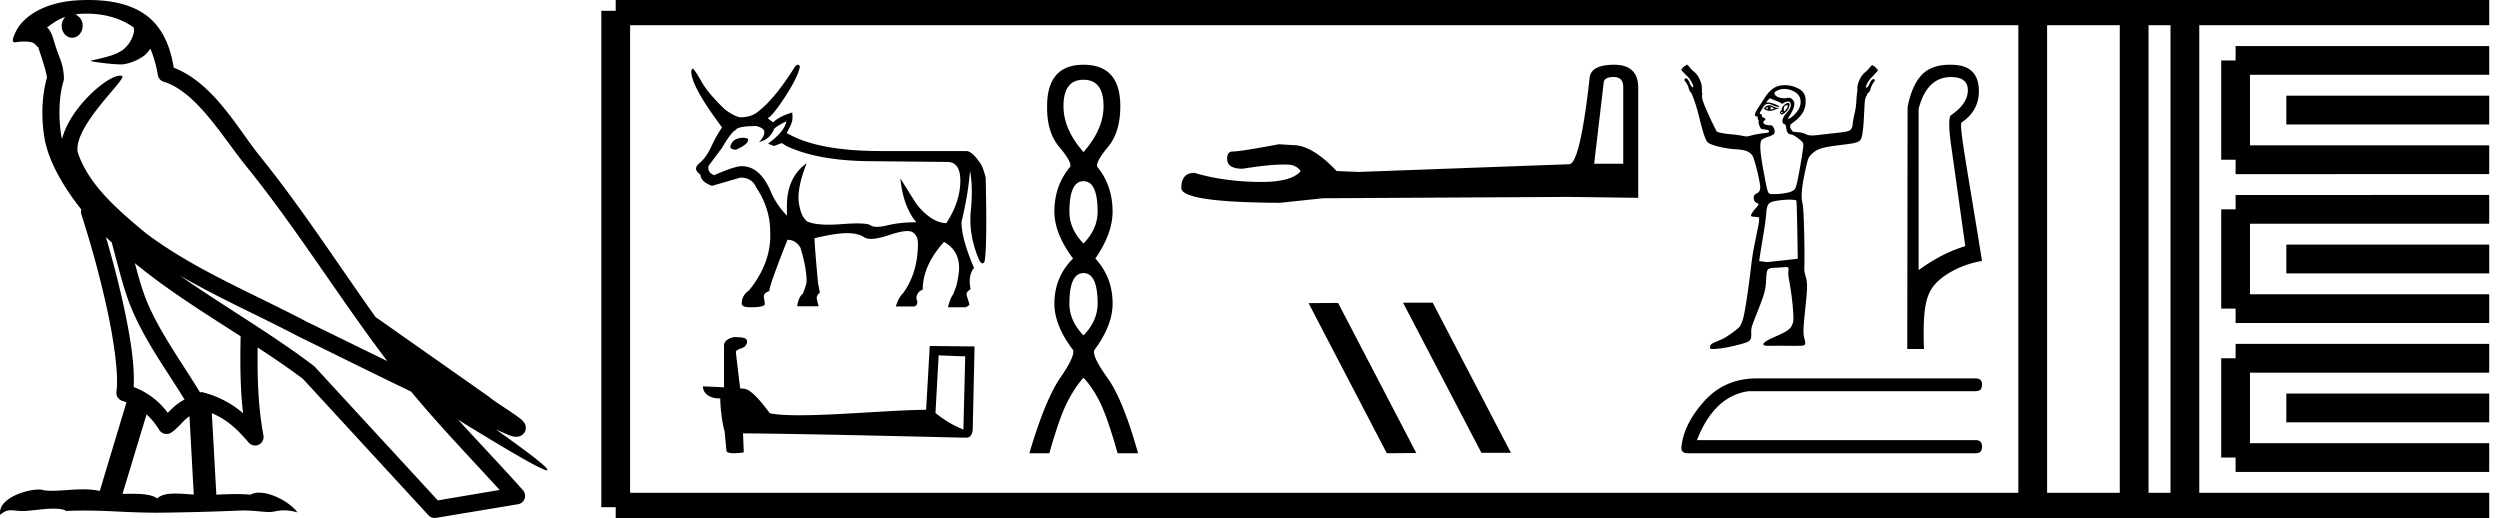 <svg xmlns="http://www.w3.org/2000/svg" width="86.875" height="18"><path d="M3.01.474c.693 0 1.247.2 1.634.479.006.053.02.107.009.16-.05.248-.195.477-.396.63-.316.207-.697.267-1.057.356-.09.01-.019.031.031.04.23.04.707.099.971.099l.052-.001c.278-.032.54-.148.766-.311.079-.067.147-.15.205-.236.147.346.227.713.26.917.018.11.096.2.202.233 1.139.349 2.038 1.91 2.88 2.949 1.729 2.137 3.199 4.526 4.892 6.76-.937-.456-1.87-.916-2.81-1.374-1.92-1.01-3.92-1.816-5.604-3.09l-.008-.008c-.97-.808-1.963-1.66-2.339-2.793-.148-.92 1.757-2.577 1.542-2.646a.207.207 0 0 0-.064-.01c-.458 0-1.753 1.128-2.019 2.202-.003-.014-.01-.03-.014-.045-.073-.356-.154-1.256.068-1.98a.29.29 0 0 0 .01-.103 1.968 1.968 0 0 0-.123-.634c-.063-.17-.139-.344-.26-.765-.031-.108-.142-.328-.208-.345.186-.138.375-.28.645-.375a.434.434 0 0 0-.132.314c0 .23.164.415.365.415.2 0 .364-.186.364-.415V.894a.411.411 0 0 0-.255-.39c.053-.007.096-.019.154-.022.081-.006.16-.008.238-.008zm.67 7.763c.065.065.135.124.202.187.214.78.412 1.64.692 2.305.483 1.145 1.216 2.141 1.84 3.154a1.814 1.814 0 0 0-.385.27 6.831 6.831 0 0 0-.199.193 2.61 2.61 0 0 0-1.186-.897c.045-.723-.108-1.712-.34-2.787a34.903 34.903 0 0 0-.624-2.425zm1.006.908c1.149.945 2.428 1.738 3.676 2.54-.018.91-.018 1.778.084 2.675a3.411 3.411 0 0 0-1.437-.736c-.02 0-.037.012-.057.012-.649-1.063-1.383-2.06-1.837-3.134-.156-.37-.293-.85-.429-1.357zm.407 5.254a2.5 2.5 0 0 1 .44.541.3.3 0 0 0 .257.14.29.29 0 0 0 .17-.053c.215-.156.347-.324.476-.446.047-.045.097-.08.148-.117l.149 2.722c-.213-.014-.435-.035-.637-.035-.264 0-.495.036-.633.172-.169-.134-.497-.164-.89-.164-.102 0-.207.002-.316.004l.836-2.764zM6.25 9.574c1.354.787 2.784 1.414 4.135 2.125a.244.244 0 0 0 .006.003c1.295.631 2.586 1.28 3.894 1.904.984 1.189 2.052 2.295 3.078 3.42l-2.15.362-4.267-4.635a.288.288 0 0 0-.037-.036c-1.499-1.137-3.152-2.082-4.66-3.143zM3.076 0c-.135 0-.273.005-.411.013C1.58.083.792.54.523 1.157c-.04.093-.146.314-.007.314a2.35 2.35 0 0 1 .341-.028c.418 0 .38.172.47.194.09.282.29.846.303 1.068-.244.86-.153 1.763-.064 2.198.15.732.63 1.584 1.261 2.38a.285.285 0 0 0 0 .166 35.3 35.3 0 0 1 .903 3.336c.251 1.168.393 2.277.317 2.823a.294.294 0 0 0 .221.328c.045.011.084.031.127.045l-.928 3.079a2.847 2.847 0 0 0-.593-.055c-.381 0-.756.05-1.064.05-.125 0-.24-.008-.34-.032a.546.546 0 0 0-.125-.012c-.436 0-1.428.306-1.34.879.15-.128.257-.159.375-.159.11 0 .23.027.405.027h.027c.254-.004.697-.083 1.053-.083.18 0 .338.02.438.08.236-.01.45-.013.649-.013.85 0 1.447.07 2.5.075a89.565 89.565 0 0 0 2.974-.079c.45.003.697.054.922.054h.04c.134-.004.265-.057.48-.057.123 0 .273.017.468.07-.25-.341-.877-.685-1.33-.685a.591.591 0 0 0-.302.071 5.081 5.081 0 0 0-.508-.022c-.22 0-.448.01-.678.02l-.157-2.83c.487.203.857.517 1.281 1.021a.295.295 0 0 0 .513-.246c-.192-1.039-.213-2.019-.202-3.06.54.354 1.072.713 1.576 1.094l4.36 4.738a.29.29 0 0 0 .263.09c.95-.159 1.9-.315 2.849-.474a.294.294 0 0 0 .23-.193.298.298 0 0 0-.06-.297c-.741-.83-1.508-1.631-2.25-2.445 1.269.78 2.875 1.755 3.08 1.755.022 0 .027-.013.012-.04-.094-.163-.9-.755-1.775-1.373.14.058.276.12.415.177l.017.01c.103.035.16.059.27.062a.286.286 0 0 0 .108-.016.317.317 0 0 0 .188-.152.32.32 0 0 0 .023-.238c-.017-.05-.038-.077-.054-.098-.061-.085-.103-.109-.162-.154a4.553 4.553 0 0 0-.205-.149c-.153-.105-.336-.223-.493-.328a4.992 4.992 0 0 1-.328-.233.307.307 0 0 0-.028-.025l-3.892-2.736c-.008-.006-.02-.001-.028-.006-1.333-1.869-2.588-3.825-4.046-5.627-.744-.92-1.598-2.528-2.985-3.064-.067-.396-.218-1.127-.755-1.649C4.827.26 4.168.056 3.427.011A5.728 5.728 0 0 0 3.076 0zM25.85 4.787q-.407 0-.472.314v.019q.047.083.194.083.425-.185.425-.342v-.018q0-.037-.148-.056zm1.477-.572q-.065.36-.637.775l.203.083.277-.101.138.092q1.062.508 2.817.536l2.752.027h.037q.47 0 .457.688-.014.716-.485 1.436-.296 0-.6-.226-.305-.226-.5-.53-.193-.306-.498-.795.093.97.554 1.524-.563 0-1.002.106-.219.053-.365.053-.147 0-.221-.053-.092-.066-.457-.066-.222 0-.545.024-.249.02-.455.02-.501 0-.75-.112-.23-.194-.29-.679-.06-.485.272-1.343-.684.489-.684 1.486v.333q-.341-.351-.535-.776-.379-.942-1.035-.942-.249 0-.96.314-.24-.101-.194-.323l.462-.619q.332-.563.48-.628.074-.138.72-.138.277.074.277.203 0 .175-.184.35.35-.073.508-.415 0-.083.443-.304zm.398-1.965q-.045 0-.103.072-.701 1.117-1.274 1.551-.222.194-.6.203-.185 0-.563-.277-.564-.545-.785-.923-.25-.444-.324-.49-.037 0-.055.093 0 .526 1.071 1.948-.203.296-.378.674-.176.379-.416.577-.24.199.046.393 0 .24.397.388l.988-.287q.397 0 .545.333.49.738.49 1.542.055 1.071-.74 2.05-.249.166-.249.461 0 .12.305.12.499 0 .499-.12l-.037-.249q0-.13.194-.194v-.018q0-.176.628-1.764.286 0 .452.277.213.702.213 1.164 0 .101-.13.434-.157.12-.194.434h.74l-.056-.231q-.037-.139.101-.24l-.064-.342q-.12-1.302-.12-1.533v-.018q.73-.176 1.122-.176.392 0 .604.143.085.057.237.057.23 0 .618-.13.419-.142.643-.142.119 0 .183.04.185.115.185.392 0 1.016-.517 1.727-.167.166-.25.462h.637q.167-.056.074-.277.019-.24.222-.305 0-.84.739-1.662.517.286.526.886 0 .231-.092.628l-.111.305q-.102.12-.185.453h.61q.11-.047.138-.102l-.092-.296q-.046-.129.13-.23-.093-.49.12-.74-.435-1.015-.435-1.597.231-.95.296-1.782.11.582.027 1.395-.083.812.277 1.68.07.146.129.146.04 0 .074-.072.093-.526.037-2.909-.073-.295-.157-.452-.295-.453-.507-.471h-2.983q-2.207 0-3.269-.628.176-.314.194-.43.018-.115 0-.281-.443.13-.665.342l-.185-.139q.194-.12.62-.776.424-.655.498-1.025-.031-.062-.073-.062zm4.893 10.098c.488.021.755.032.87.032h.053l-.063 2.547a3.738 3.738 0 0 1-.97-.576l.11-2.003zm-7.107-.634c-.163.031-.377.131-.351.325v1.42c-.315-.015-.64-.031-.734-.031 0 .178.147.42.603.42.005.403.078.896.152 1.147l.063.66c0 .074.125.095.262.095.162 0 .34-.031.34-.031l-.026-.66c2.59.02 7.527.151 7.773.151.126 0 .21-.136.21-.325l.063-2.846-1.557-.016-.126 2.217c-1.127.006-3.076.19-4.402.19-.42 0-.781-.017-1.028-.069-.052-.058-.54-.765-.849-.844a1.36 1.36 0 0 0-.183-.02c-.053-.43-.105-.86-.152-1.285.094-.12.309-.09.366-.252.058-.078.021-.21-.089-.215-.063-.026-.235-.031-.309-.031zm12.141-8.942q.696 0 .696.917 0 .806-.696 1.596-.696-.79-.696-1.596 0-.917.696-.917zm0 3.525q.49 0 .49 1.059 0 .6-.49 1.107-.49-.506-.49-1.107 0-1.06.49-1.06zm0 3.193q.49 0 .49 1.06 0 .6-.49 1.106-.49-.506-.49-1.107 0-1.059.49-1.059zm0-7.24q-1.265 0-1.265 1.439-.015.9.42 1.414.434.514.387.688-.554.648-.554 1.565 0 .759.648 1.628-.648.648-.648 1.565 0 .759.648 1.613.08.205-.442.964T35.77 15.75h.695q.348-1.233.617-1.763.269-.53.569-.861.316.332.577.861.26.53.609 1.763h.711q-.522-1.865-1.067-2.624-.545-.759-.45-.964.632-.854.632-1.613 0-.917-.601-1.565.6-.87.6-1.628 0-.917-.537-1.565-.047-.174.38-.688.426-.513.426-1.414 0-1.439-1.28-1.439zm18.423.426q.332 0 .332.347v2.668h-1.01l.33-2.81q.017-.205.348-.205zm.016-.426q-.805 0-.852.458-.332 2.983-.71 2.999l-7.324.268-.758-.032q-.852-.9-1.515-.9l-.49-.03q-1.341.252-1.61.252-.189 0-.189.252 0 .347.537.347.921-.146 1.413-.146.09 0 .165.004.269 0 .442.221-.308.381-1.378.381l-.169-.002q-1.215-.031-2.146-.315-.458 0-.458.536.047.49 3.425.505l1.5-.158 8.554-.047 2.4.032V3.023q-.016-.773-.837-.773zm-7.315 8.268l-.016.008 2.719 5.209h1.025l-2.718-5.217zm-2.278.008l-1.025.008 2.718 5.216 1.025-.008-2.718-5.216zm14.939-6.821c.004 0-.015.022-.016.049 0 .027.02.048.016.048-.003 0-.016-.008-.064-.032-.014-.007-.024-.01.016-.033.035-.02.046-.032.048-.032zm.097 0c.006 0 .011.005.033.016.027.014.08.044.08.049.024.005-.063.025-.097.032a.118.118 0 0 1-.024.003c-.014 0-.021-.003-.024-.003-.009 0 .028 0 .032-.032.003-.027-.014-.065 0-.065zm-.048-.048a.184.184 0 0 0-.13.048l-.064.065.064.048a.34.34 0 0 0 .146.033c.037 0 .07-.003.113-.017.044-.013.108-.047.146-.048.066-.003.075-.014 0-.032a.895.895 0 0 1-.162-.065.237.237 0 0 0-.113-.032zm.604-.001h.01c.05 0 .031.065-.032.146-.034.043-.05.065-.065.065s-.019-.035-.016-.081c.005-.093.032-.113.097-.13h.006zm-.14.24c.003 0 .005.001.005.003 0 .006-.019.024-.033.032a.01.01 0 0 1-.005.002l-.011-.002a.016.016 0 0 1-.016-.016c0-.015.018-.016.032-.016.01 0 .02-.003.027-.003zm.182-.32c-.065 0-.21.131-.21.194 0 .025-.025.071-.048.097-.035.038-.027.049 0 .08.013.017.018.033.032.033a.206.206 0 0 0 .08-.032c.166-.096.273-.372.146-.372zm-.129-.485c.111 0 .22.029.323.08.146.074.226.173.243.324.02.174-.059.337-.226.501-.092.09-.167.13-.194.13-.02 0-.017-.015.016-.065.198-.303.238-.49.129-.598-.046-.047-.071-.065-.162-.065-.021 0-.05.015-.08.016h-.033c-.19 0-.342-.07-.355-.162-.007-.045.014-.069.113-.113a.584.584 0 0 1 .226-.048zm-.501.323l.194.08c.107.04.204.081.21.098.003.009.006.016.016.016.015 0 .032-.013.065-.032a.337.337 0 0 1 .145-.049c.066 0 .097.047.097.13 0 .073-.031.138-.177.307-.122.14-.163.318-.033.355.085.025.002.34.227.356.06.004.16.068.258.146.144.114.162.15.162.226 0 .112-.137.933-.21 1.26-.062.275-.083.305-.275.373a2.09 2.09 0 0 1-.517.064l-.056.001h-.025c-.147-.01-.145.022-.275-.663-.156-.817-.173-1.138-.081-1.23a.833.833 0 0 1 .21-.096.771.771 0 0 0 .21-.097c.033-.052.027-.143-.016-.226-.032-.062-.058-.081-.13-.081-.127 0-.225-.04-.225-.097 0-.028.01-.057.032-.065.058-.022.056-.07-.016-.097-.039-.015-.065-.035-.065-.065 0-.027-.014-.063-.032-.064-.093-.005-.012-.092.048-.194.085-.144.11-.155.21-.162.059 0 .144.045.194.065a.624.624 0 0 0 .162.048c.008 0 .023-.009.016-.016-.1-.1-.35-.145-.372-.145h-.08l.064-.081.065-.065zm.679 3.524c.131 0 .231.015.242.033.01.015.024.484.033 1.034l.016.987-.437.048c-.4.041-.535.065-.63.065-.05 0-.096-.01-.146-.016l-.129-.016.016-.097c.005-.057.057-.385.113-.712.057-.327.105-.687.114-.808.025-.376.072-.437.404-.485.117-.017.277-.033.404-.033zM58.608 2.25c-.017 0-.032.014-.032.049a.091.091 0 0 0-.037-.012c-.016 0-.02.014-.012.044a.107.107 0 0 0-.025-.004c-.026 0-.032.017-.023.052a.032.032 0 0 0-.01-.001.058.058 0 0 0-.039.018c-.011.01 0 .036.016.064.092.097.156.159.21.21a.99.99 0 0 1 .178.291c.006.04.012.06 0 .065a.022.022 0 0 1-.01.002c-.01 0-.021-.006-.038-.018a.917.917 0 0 1-.081-.146.336.336 0 0 0-.08-.129.054.054 0 0 0-.035-.014c-.02 0-.036.012-.047.03-.023.023-.01.049.033.097a.663.663 0 0 1 .113.243.45.45 0 0 0 .097.161c.077.195.156.395.258.809.15.602.228.843.324.905.166.107.632.206 1.002.226.3.017.443.086.534.227.059.092.22.728.258 1.018.021.163-.02.246-.129.291-.134.056-.12.267.016.324.043.017.065.038.065.048 0 .01-.042.067-.097.13a1.287 1.287 0 0 0-.146.193c-.05.098-.036.102.146.114l.113.016v.113a3.75 3.75 0 0 1-.065.356c-.028.135-.07.357-.097.485a9.014 9.014 0 0 0-.113.711c-.073.65-.207 1.576-.275 1.827a1.29 1.29 0 0 1-.113.29c-.063.094-.47.385-.63.454-.344.145-.38.16-.405.226a.142.142 0 0 0 0 .097c.008.012.044.016.097.016.157 0 .467-.044.744-.113.577-.143.591-.151.582-.469-.004-.155.02-.214.178-.614.3-.756.321-.855.34-1.213.02-.411.023-.402.42-.42.096-.005.179-.016.242-.016l.067-.001h.014c.024.008.044.044.033.114-.01.056-.008.191.016.307.106.53.185 1.34.145 1.487-.063.234-.15.303-.679.534-.357.156-.45.268-.258.29a.819.819 0 0 0 .075.003l.329-.002c.162 0 .353.003.539.003.092 0 .184-.001.269-.003.163-.004.173-.046.113-.275-.046-.176-.034-.353.049-1.148.063-.607.066-.743 0-.986a1.012 1.012 0 0 1-.049-.275c.007-.044.012-.538 0-1.1-.015-.746-.036-1.057-.064-1.18-.05-.214-.029-.517.08-1.034.105-.497.127-.542.21-.63.185-.196.344-.263.97-.34.79-.097.783-.084.841-.517.022-.163.038-.474.049-.696.018-.381.022-.415.097-.533.004-.006-.001-.01 0-.016 0-.008.002-.009 0-.016.046-.048.095-.085.113-.146a.768.768 0 0 1 .113-.259c.043-.048.055-.074.032-.097a.038.038 0 0 0-.034-.02.078.078 0 0 0-.046.02.263.263 0 0 0-.081.114.917.917 0 0 1-.081.145c-.017.013-.029.018-.039.018-.003 0-.007 0-.01-.002-.011-.006-.005-.025 0-.064a.889.889 0 0 1 .178-.275c.054-.052.12-.13.21-.227.018-.028.028-.053.017-.064a.025.025 0 0 0-.019-.007c-.01 0-.02.003-.03.007.01-.04 0-.067-.03-.067-.006 0-.012 0-.018.002.007-.03.004-.044-.013-.044a.091.091 0 0 0-.036.012c0-.035-.015-.049-.032-.049s-.042.015-.065.033a1.094 1.094 0 0 1-.194.21.648.648 0 0 0-.162.194c-.034.068-.074.145-.097.242-.014.062-.013.15-.016.227v.016c-.043.242-.02.42-.08.695a4.39 4.39 0 0 0-.081.42c0 .115-.054.214-.13.243-.11.042-.263.053-.792.113-.227.026-.38.048-.485.048a.471.471 0 0 1-.259-.064.845.845 0 0 0-.242-.049l-.162-.016c-.081-.084-.133-.168-.08-.259l.21-.161c.21-.195.307-.39.307-.615 0-.27-.08-.392-.324-.5a.99.99 0 0 0-.388-.082.866.866 0 0 0-.258.033c-.177.058-.34.214-.485.452-.067.11-.164.251-.21.324-.11.17-.13.263-.049.275.044.006.06.012.049.048-.009.026 0 .055.016.065.015.009.024.036.016.048-.027.044.045.247.097.275.028.015.25.017.259.065.01.051-.005.065-.162.08-.094.01-.271.037-.388.065-.108.027-.163.049-.227.049-.053 0-.111-.016-.21-.033a5.753 5.753 0 0 0-.404-.048 3.003 3.003 0 0 1-.307-.049l-.113-.032-.178-.356c-.338-.738-.36-.807-.323-.986-.004-.007-.012-.01-.017-.016 0-.102.003-.212-.016-.291a1.033 1.033 0 0 0-.097-.242.648.648 0 0 0-.161-.194 1.094 1.094 0 0 1-.194-.21c-.023-.018-.048-.033-.065-.033zm9.193.428c.387 0 .581.153.581.46 0 .307-.19.592-.57.855-.088.03-.099.33-.033.9l.515 3.661c-.526.154-1.067.431-1.622.833V3.785c.19-.738.566-1.107 1.13-1.107zm-.05-.428c-.426 0-.751.119-.975.357-.23.244-.393.619-.488 1.123l-.01 8.398h.58c-.044-1.257.042-1.784.308-2.156.267-.373.942-.779 1.709-.903-.482-3.019-.807-4.71-.712-4.812.402-.27.603-.633.603-1.086 0-.614-.318-.92-.953-.92a2.008 2.008 0 0 0-.061-.001zm-6.771 10.9q-1.043.024-1.726.755-.755.827-.827 1.653 0 .192.216.192H68.66q.216 0 .216-.228 0-.227-.216-.227h-9.692q.599-1.534 1.797-1.702h7.895q.216 0 .216-.227 0-.216-.216-.216z"/><path d="M21.396.375v17.25m0-17.25h2.625m-2.625 17.25h2.625m0-17.25h44.854m-44.854 17.25h44.854m0-17.25H86.5m-17.625 17.25H86.5M70.637.375v17.25M74.162.375v17.25M75.925.375v17.25M77.687 2.1H86.5m-8.813 3.45H86.5M77.687 2.1v3.45m1.763-1.725h7.05m-8.813 3.45H86.5m-8.813 3.45H86.5m-8.813-3.45v3.45M79.45 9h7.05m-8.813 3.45H86.5m-8.813 3.45H86.5m-8.813-3.45v3.45m1.763-1.725h7.05" fill="none" stroke="#000"/></svg>